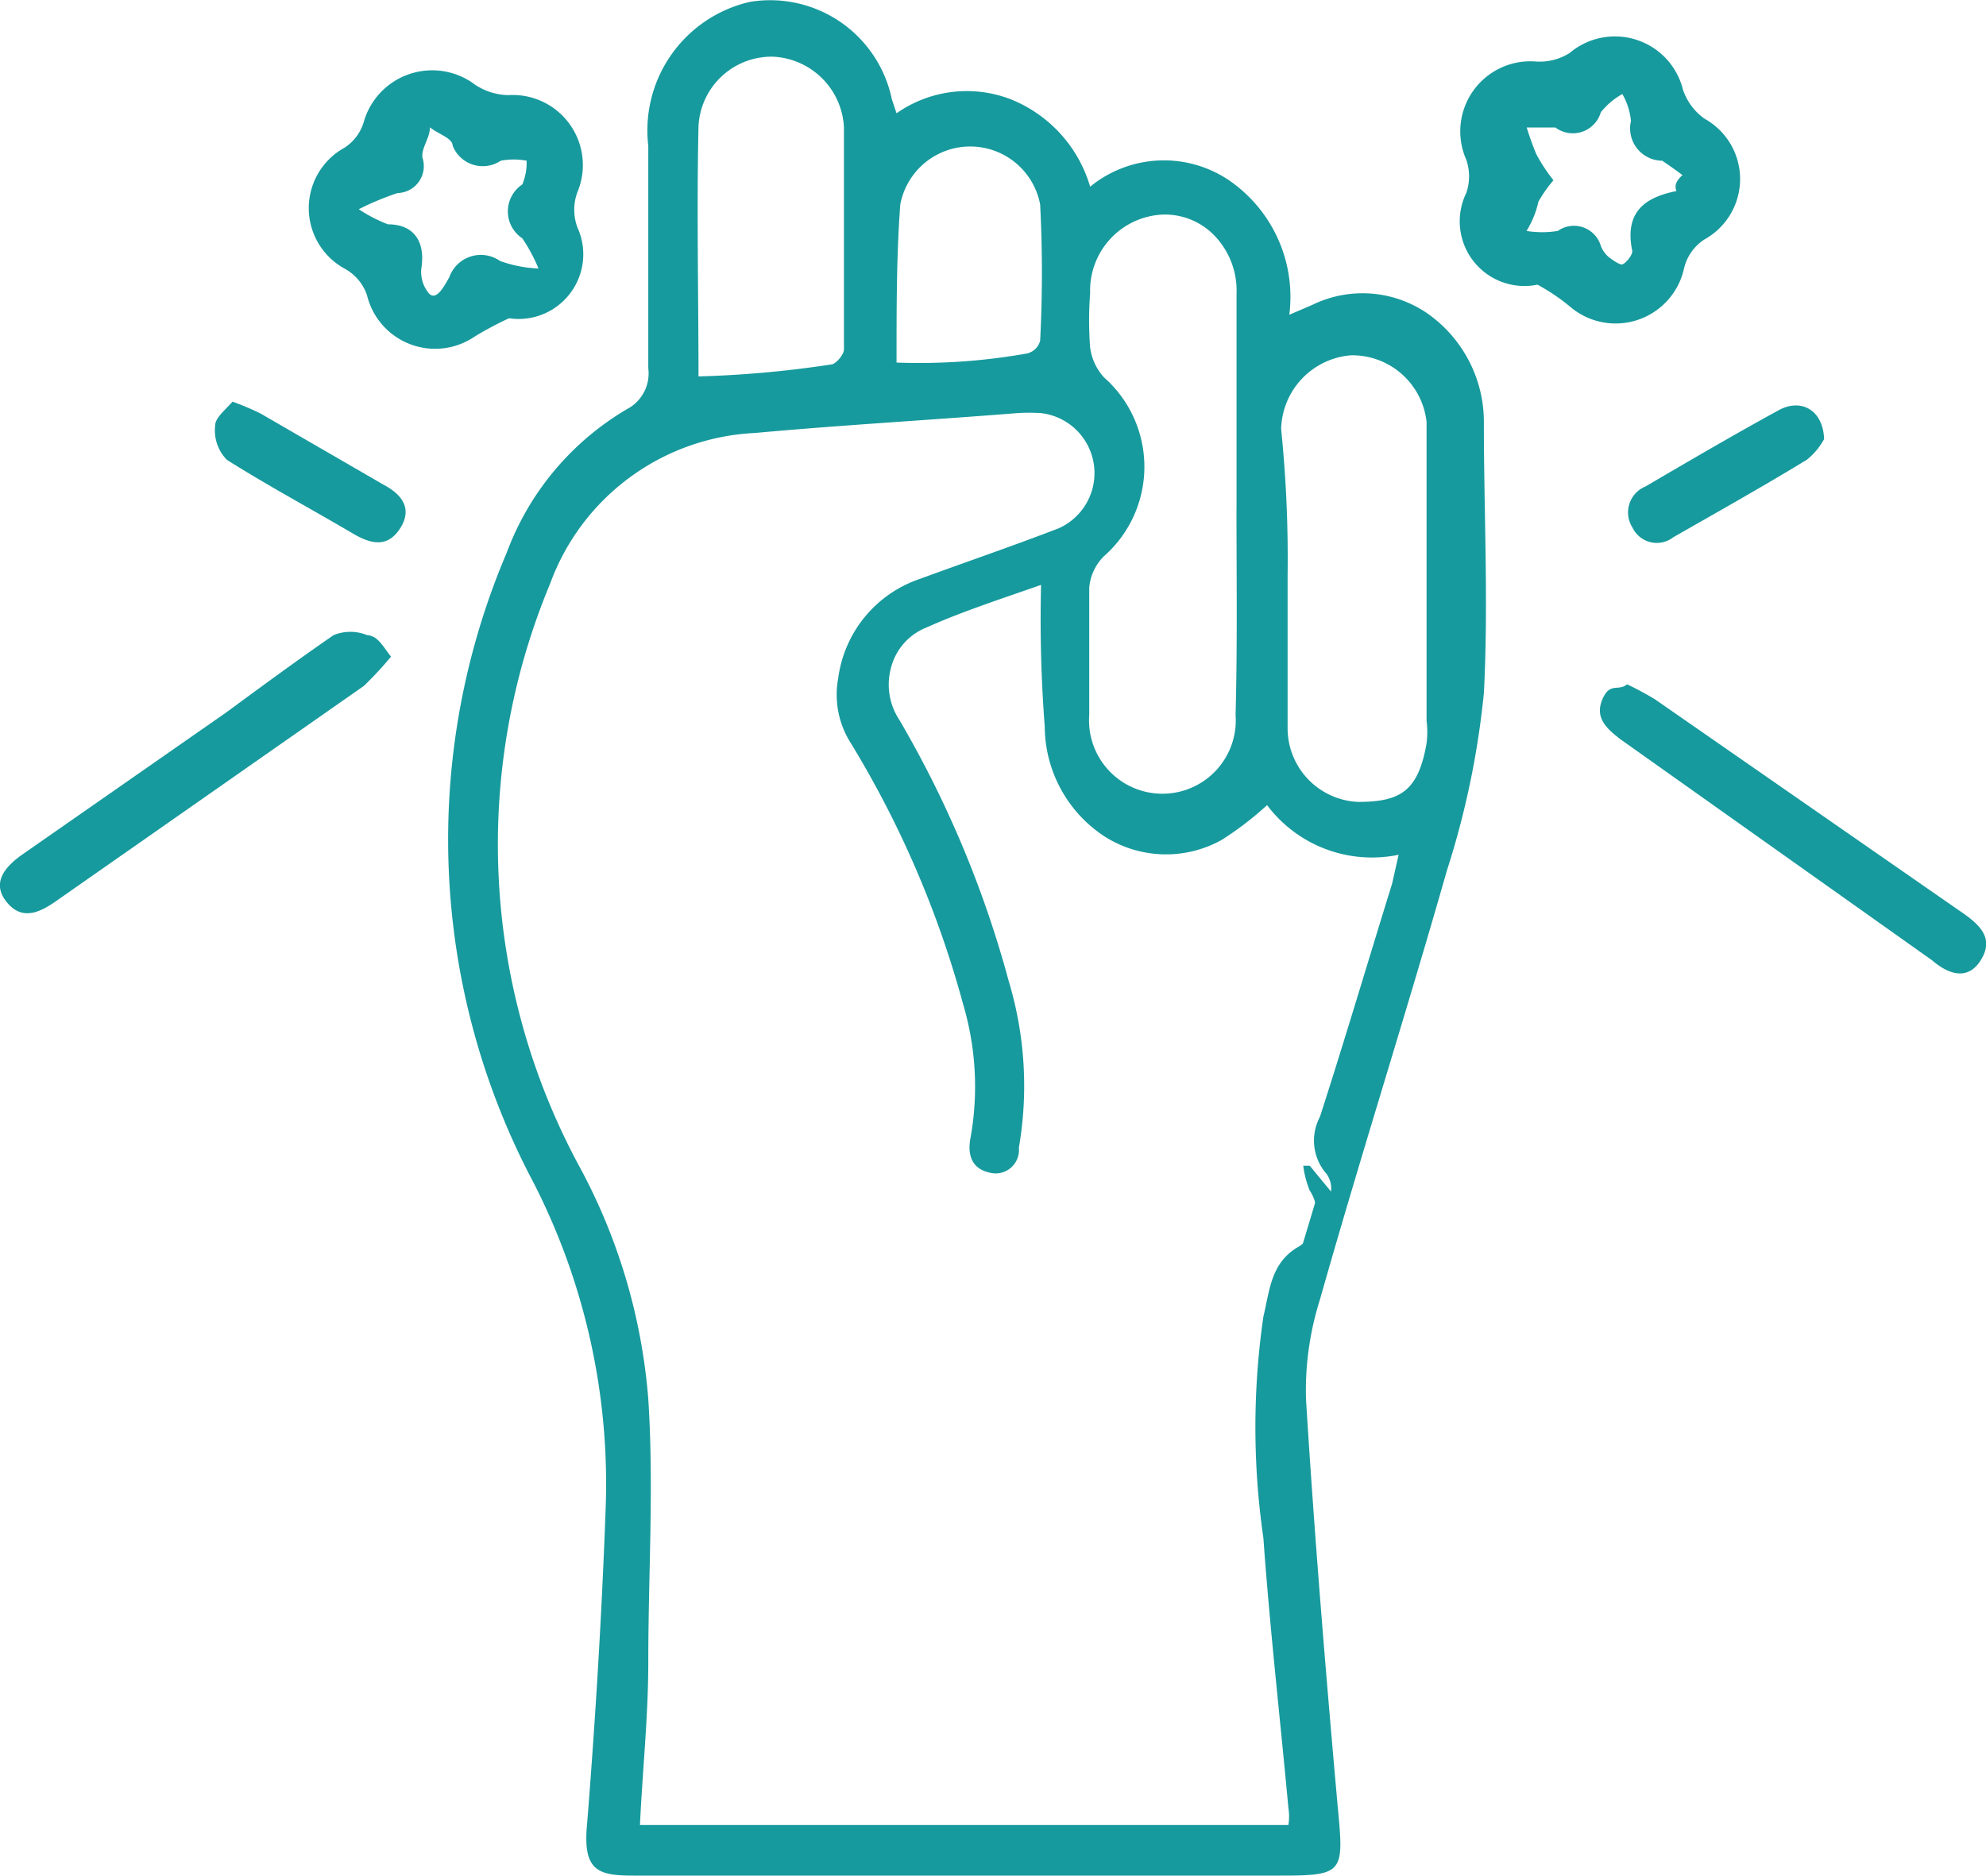 <svg xmlns="http://www.w3.org/2000/svg" width="35" height="33.062" viewBox="0 0 35 33.062">
  <g id="strength" transform="translate(-2.003 -2.509)">
    <path id="Path_84" data-name="Path 84" d="M14.062,4.506a2.154,2.154,0,0,1,2-.252A2.379,2.379,0,0,1,17.474,5.8a2.052,2.052,0,0,1,2.433-.123,2.494,2.494,0,0,1,1.077,2.38l.408-.175a2.015,2.015,0,0,1,2.039.161,2.337,2.337,0,0,1,.982,1.922c0,1.593.082,3.185,0,4.76a15.051,15.051,0,0,1-.653,3.133c-.718,2.52-1.518,5.023-2.237,7.561a5.319,5.319,0,0,0-.245,1.75c.147,2.38.343,4.76.555,7.141.114,1.208.131,1.26-1.012,1.26H9.426c-.637,0-.9-.088-.816-.928.147-1.855.261-3.728.327-5.583a11.652,11.652,0,0,0-1.273-5.705,12.9,12.9,0,0,1-.473-11.1A4.921,4.921,0,0,1,9.311,9.721.711.711,0,0,0,9.687,9c0-1.313,0-2.608,0-3.92a2.324,2.324,0,0,1,1.792-2.538,2.19,2.19,0,0,1,2.5,1.715Zm2.547,8.313c-.751.263-1.4.473-2.024.753a1.038,1.038,0,0,0-.615.687,1.131,1.131,0,0,0,.142.94,18.779,18.779,0,0,1,1.926,4.6,6.4,6.4,0,0,1,.18,2.94.412.412,0,0,1-.522.438c-.31-.07-.392-.315-.327-.63a5.108,5.108,0,0,0-.131-2.328,17.773,17.773,0,0,0-1.975-4.6,1.592,1.592,0,0,1-.229-1.155,2.144,2.144,0,0,1,1.437-1.75c.816-.3,1.633-.578,2.449-.893a1.065,1.065,0,0,0-.31-2.03,3.442,3.442,0,0,0-.424,0c-1.535.123-3.086.21-4.62.35A4.049,4.049,0,0,0,7.956,12.8a11.935,11.935,0,0,0,.49,10.221A10.3,10.3,0,0,1,9.687,27.17c.1,1.54,0,3.08,0,4.638,0,.945-.1,1.89-.147,2.87H20.968a.956.956,0,0,0,0-.3c-.147-1.593-.327-3.168-.441-4.76a13.592,13.592,0,0,1,0-3.9c.114-.473.131-.963.637-1.243a.685.685,0,0,0,.289-.448.722.722,0,0,0-.109-.532,1.682,1.682,0,0,1-.114-.438h.114l.375.455a.442.442,0,0,0-.082-.315.887.887,0,0,1-.114-1c.441-1.365.849-2.748,1.273-4.113l.114-.508a2.312,2.312,0,0,1-2.318-.875,5.673,5.673,0,0,1-.8.613,2.014,2.014,0,0,1-2.076-.069,2.327,2.327,0,0,1-1.042-1.926A24.764,24.764,0,0,1,16.609,12.819Zm3.445-1.348h0V7.691a1.4,1.4,0,0,0-.362-1,1.214,1.214,0,0,0-.928-.4,1.339,1.339,0,0,0-1.29,1.383,6.321,6.321,0,0,0,0,.963.972.972,0,0,0,.245.525,2.1,2.1,0,0,1,0,3.15.881.881,0,0,0-.261.56c0,.753,0,1.488,0,2.24a1.293,1.293,0,1,0,2.579,0C20.07,13.869,20.053,12.7,20.053,11.472Zm.9,1.173h0v2.7a1.3,1.3,0,0,0,1.241,1.3c.751,0,1.061-.193,1.208-1.033a1.594,1.594,0,0,0,0-.4V9.949a1.317,1.317,0,0,0-1.333-1.177,1.337,1.337,0,0,0-1.23,1.3,22.431,22.431,0,0,1,.114,2.573Zm-10.383-3.5a18.8,18.8,0,0,0,2.335-.21c.082,0,.229-.175.229-.263V4.751a1.313,1.313,0,0,0-1.257-1.243,1.29,1.29,0,0,0-1.306,1.225c-.033,1.488,0,2.94,0,4.445ZM14.062,8.9a10.851,10.851,0,0,0,2.286-.158.309.309,0,0,0,.245-.228,23.412,23.412,0,0,0,0-2.4,1.254,1.254,0,0,0-2.465,0C14.062,6.991,14.062,7.919,14.062,8.9Z" transform="translate(3.741)" fill="#179a9d"/>
    <path id="Path_85" data-name="Path 85" d="M8.4,7.53a6.156,6.156,0,0,0-.608.323,1.235,1.235,0,0,1-1.9-.722.836.836,0,0,0-.4-.475,1.216,1.216,0,0,1,0-2.128.817.817,0,0,0,.342-.456,1.254,1.254,0,0,1,1.9-.7,1.1,1.1,0,0,0,.646.228A1.235,1.235,0,0,1,9.6,5.307a.893.893,0,0,0,0,.627,1.14,1.14,0,0,1-1.2,1.6Zm.513-.874a2.907,2.907,0,0,0-.285-.532.57.57,0,0,1,0-.95,1.007,1.007,0,0,0,.076-.418,1.216,1.216,0,0,0-.456,0A.57.57,0,0,1,7.4,4.49c0-.133-.266-.209-.4-.323,0,.19-.152.361-.133.532a.475.475,0,0,1-.437.627,4.883,4.883,0,0,0-.684.285,2.66,2.66,0,0,0,.513.266c.456,0,.665.3.589.779a.59.59,0,0,0,.133.437c.133.152.285-.152.361-.285a.589.589,0,0,1,.893-.285,2.261,2.261,0,0,0,.684.133Z" transform="translate(2.58 0.586)" fill="#179a9d"/>
    <path id="Path_86" data-name="Path 86" d="M18.488,7.223a1.14,1.14,0,0,1-1.254-1.615.893.893,0,0,0,0-.589A1.235,1.235,0,0,1,18.469,3.29a.988.988,0,0,0,.589-.152,1.235,1.235,0,0,1,1.995.646,1.026,1.026,0,0,0,.38.513,1.216,1.216,0,0,1,0,2.128.836.836,0,0,0-.361.513,1.235,1.235,0,0,1-1.995.684,3.458,3.458,0,0,0-.589-.4Zm2.6-1.9c-.228-.171-.4-.285-.4-.285a.57.57,0,0,1-.551-.7,1.159,1.159,0,0,0-.152-.475,1.273,1.273,0,0,0-.38.323.513.513,0,0,1-.8.266H18.3a4.751,4.751,0,0,0,.171.475,3.173,3.173,0,0,0,.3.456,2.3,2.3,0,0,0-.266.38,1.623,1.623,0,0,1-.209.513,1.748,1.748,0,0,0,.551,0,.494.494,0,0,1,.76.266.494.494,0,0,0,.133.19s.19.152.247.133.19-.171.171-.247c-.133-.665.209-.931.779-1.045-.038-.114,0-.19.152-.323Z" transform="translate(10.609 0.304)" fill="#179a9d"/>
    <path id="Path_87" data-name="Path 87" d="M18.9,9.5a5.377,5.377,0,0,1,.494.266l5.472,3.8c.285.209.494.437.266.8s-.57.247-.855,0l-5.491-3.895c-.247-.19-.456-.38-.323-.7S18.745,9.633,18.9,9.5Z" transform="translate(11.777 5.071)" fill="#179a9d"/>
    <path id="Path_88" data-name="Path 88" d="M8.894,9.4a6.555,6.555,0,0,1-.475.513l-5.434,3.8c-.3.209-.608.342-.874,0s0-.627.3-.836l3.572-2.489c.646-.475,1.292-.95,1.9-1.368a.779.779,0,0,1,.589,0C8.666,9.036,8.742,9.207,8.894,9.4Z" transform="translate(0 4.684)" fill="#179a9d"/>
    <path id="Path_89" data-name="Path 89" d="M22.138,7.211a1.216,1.216,0,0,1-.3.361c-.779.475-1.558.912-2.356,1.368a.475.475,0,0,1-.722-.171.494.494,0,0,1,.228-.722c.779-.456,1.558-.912,2.356-1.349C21.739,6.489,22.119,6.7,22.138,7.211Z" transform="translate(12.012 3.038)" fill="#179a9d"/>
    <path id="Path_90" data-name="Path 90" d="M4.306,6.58a4.826,4.826,0,0,1,.494.209L6.966,8.043c.323.171.513.418.3.76s-.494.3-.817.114c-.741-.437-1.52-.855-2.242-1.311A.741.741,0,0,1,4,7C4,6.865,4.173,6.732,4.306,6.58Z" transform="translate(1.795 3.009)" fill="#179a9d"/>
    <path id="Path_91" data-name="Path 91" d="M15.415,14.54c.3.437.228.722-.285.95Z" transform="translate(9.823 8.976)" fill="#179a9d"/>
  </g>
</svg>

